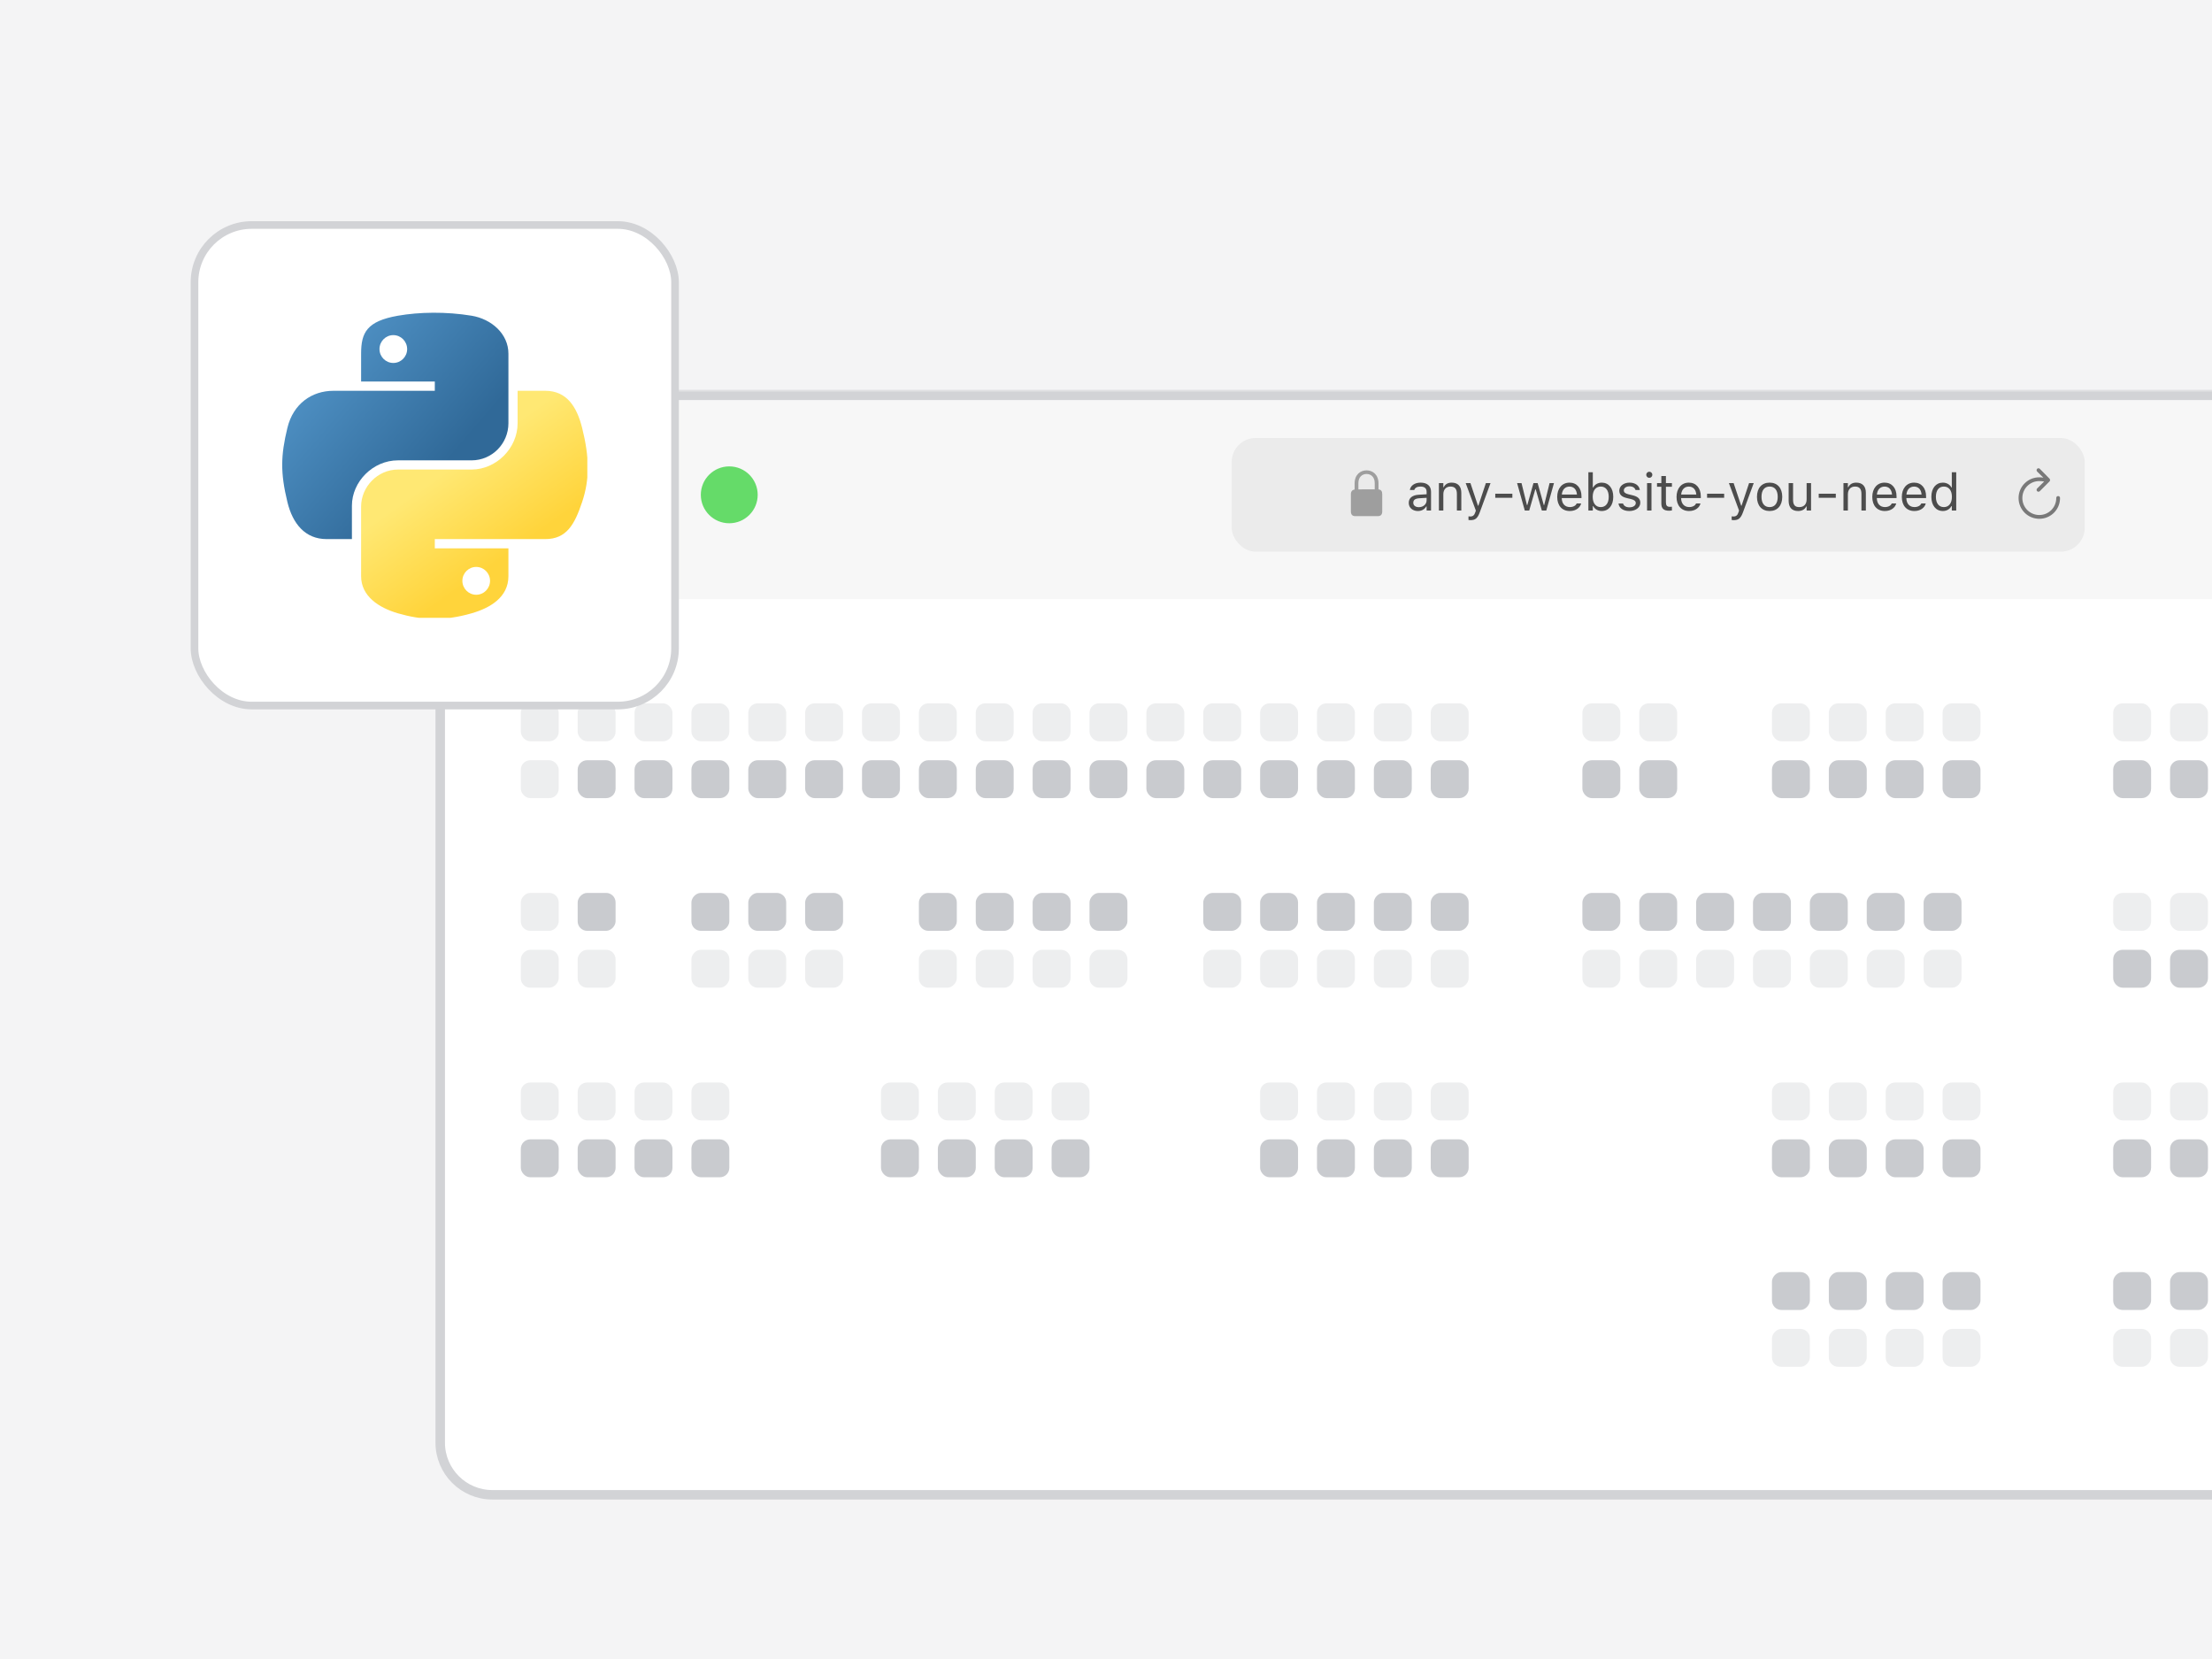 <svg width="640" height="480" viewBox="0 0 640 480" fill="none" xmlns="http://www.w3.org/2000/svg">
<rect x="0" y="0" width="640" height="480" fill="#333333" stroke="none"/>
<g clip-path="url(#clip0_3691_29587)">
<rect width="640" height="480" fill="#F4F4F5"/>
<path d="M142.454 114.371H817.088C825.418 114.371 832.171 121.124 832.171 129.454V417.408C832.171 425.738 825.418 432.491 817.088 432.491H142.454C134.124 432.491 127.371 425.738 127.371 417.408V129.454C127.371 121.124 134.124 114.371 142.454 114.371Z" fill="white" stroke="#D2D3D6" stroke-width="2.742"/>
<rect x="150.683" y="203.5" width="10.97" height="10.97" rx="2.742" fill="#EDEEEF"/>
<rect width="10.97" height="10.97" rx="2.742" transform="matrix(1 0 0 -1 150.683 285.772)" fill="#EDEEEF"/>
<rect x="167.137" y="203.5" width="10.97" height="10.97" rx="2.742" fill="#EDEEEF"/>
<rect width="10.97" height="10.97" rx="2.742" transform="matrix(1 0 0 -1 167.137 285.772)" fill="#EDEEEF"/>
<rect x="183.591" y="203.5" width="10.97" height="10.97" rx="2.742" fill="#EDEEEF"/>
<rect x="200.047" y="203.5" width="10.97" height="10.97" rx="2.742" fill="#EDEEEF"/>
<rect width="10.97" height="10.97" rx="2.742" transform="matrix(1 0 0 -1 200.047 285.772)" fill="#EDEEEF"/>
<rect x="216.501" y="203.5" width="10.97" height="10.97" rx="2.742" fill="#EDEEEF"/>
<rect width="10.97" height="10.97" rx="2.742" transform="matrix(1 0 0 -1 216.501 285.772)" fill="#EDEEEF"/>
<rect x="232.955" y="203.5" width="10.97" height="10.97" rx="2.742" fill="#EDEEEF"/>
<rect width="10.97" height="10.97" rx="2.742" transform="matrix(1 0 0 -1 232.955 285.772)" fill="#EDEEEF"/>
<rect x="249.409" y="203.5" width="10.97" height="10.97" rx="2.742" fill="#EDEEEF"/>
<rect x="265.863" y="203.5" width="10.97" height="10.97" rx="2.742" fill="#EDEEEF"/>
<rect width="10.97" height="10.97" rx="2.742" transform="matrix(1 0 0 -1 265.863 285.772)" fill="#EDEEEF"/>
<rect x="282.317" y="203.5" width="10.97" height="10.97" rx="2.742" fill="#EDEEEF"/>
<rect width="10.97" height="10.97" rx="2.742" transform="matrix(1 0 0 -1 282.317 285.772)" fill="#EDEEEF"/>
<rect x="298.773" y="203.5" width="10.97" height="10.97" rx="2.742" fill="#EDEEEF"/>
<rect width="10.97" height="10.97" rx="2.742" transform="matrix(1 0 0 -1 298.773 285.772)" fill="#EDEEEF"/>
<rect x="315.228" y="203.5" width="10.97" height="10.97" rx="2.742" fill="#EDEEEF"/>
<rect width="10.97" height="10.97" rx="2.742" transform="matrix(1 0 0 -1 315.228 285.772)" fill="#EDEEEF"/>
<rect x="331.682" y="203.5" width="10.97" height="10.97" rx="2.742" fill="#EDEEEF"/>
<rect x="348.136" y="203.5" width="10.97" height="10.97" rx="2.742" fill="#EDEEEF"/>
<rect width="10.97" height="10.97" rx="2.742" transform="matrix(1 0 0 -1 348.136 285.772)" fill="#EDEEEF"/>
<rect x="364.591" y="203.5" width="10.97" height="10.97" rx="2.742" fill="#EDEEEF"/>
<rect width="10.97" height="10.97" rx="2.742" transform="matrix(1 0 0 -1 364.591 285.772)" fill="#EDEEEF"/>
<rect x="381.045" y="203.5" width="10.97" height="10.97" rx="2.742" fill="#EDEEEF"/>
<rect width="10.97" height="10.97" rx="2.742" transform="matrix(1 0 0 -1 381.045 285.772)" fill="#EDEEEF"/>
<rect x="397.5" y="203.5" width="10.97" height="10.97" rx="2.742" fill="#EDEEEF"/>
<rect width="10.97" height="10.97" rx="2.742" transform="matrix(1 0 0 -1 397.5 285.772)" fill="#EDEEEF"/>
<rect x="413.954" y="203.5" width="10.97" height="10.97" rx="2.742" fill="#EDEEEF"/>
<rect width="10.97" height="10.97" rx="2.742" transform="matrix(1 0 0 -1 413.954 285.772)" fill="#EDEEEF"/>
<rect x="512.682" y="203.5" width="10.97" height="10.97" rx="2.742" fill="#EDEEEF"/>
<rect x="457.833" y="203.5" width="10.97" height="10.97" rx="2.742" fill="#EDEEEF"/>
<rect x="474.287" y="203.5" width="10.97" height="10.97" rx="2.742" fill="#EDEEEF"/>
<rect x="562.044" y="203.5" width="10.97" height="10.97" rx="2.742" fill="#EDEEEF"/>
<rect x="611.408" y="203.5" width="10.97" height="10.97" rx="2.742" fill="#EDEEEF"/>
<rect x="627.862" y="203.5" width="10.97" height="10.97" rx="2.742" fill="#EDEEEF"/>
<rect x="529.136" y="203.5" width="10.97" height="10.97" rx="2.742" fill="#EDEEEF"/>
<rect x="545.59" y="203.5" width="10.97" height="10.97" rx="2.742" fill="#EDEEEF"/>
<rect x="150.683" y="219.954" width="10.97" height="10.97" rx="2.742" fill="#EDEEEF"/>
<rect width="10.97" height="10.97" rx="2.742" transform="matrix(1 0 0 -1 150.683 269.317)" fill="#EDEEEF"/>
<rect x="167.137" y="219.954" width="10.97" height="10.97" rx="2.742" fill="#C9CBCF"/>
<rect width="10.97" height="10.97" rx="2.742" transform="matrix(1 0 0 -1 167.137 269.317)" fill="#C9CBCF"/>
<rect x="183.591" y="219.954" width="10.97" height="10.97" rx="2.742" fill="#C9CBCF"/>
<rect x="200.047" y="219.954" width="10.97" height="10.97" rx="2.742" fill="#C9CBCF"/>
<rect width="10.97" height="10.97" rx="2.742" transform="matrix(1 0 0 -1 200.047 269.317)" fill="#C9CBCF"/>
<rect x="216.501" y="219.954" width="10.97" height="10.97" rx="2.742" fill="#C9CBCF"/>
<rect width="10.97" height="10.97" rx="2.742" transform="matrix(1 0 0 -1 216.501 269.317)" fill="#C9CBCF"/>
<rect x="232.955" y="219.954" width="10.97" height="10.97" rx="2.742" fill="#C9CBCF"/>
<rect width="10.97" height="10.97" rx="2.742" transform="matrix(1 0 0 -1 232.955 269.317)" fill="#C9CBCF"/>
<rect x="249.409" y="219.954" width="10.97" height="10.97" rx="2.742" fill="#C9CBCF"/>
<rect x="265.863" y="219.954" width="10.97" height="10.97" rx="2.742" fill="#C9CBCF"/>
<rect width="10.97" height="10.97" rx="2.742" transform="matrix(1 0 0 -1 265.863 269.317)" fill="#C9CBCF"/>
<rect x="282.317" y="219.954" width="10.97" height="10.97" rx="2.742" fill="#C9CBCF"/>
<rect width="10.97" height="10.97" rx="2.742" transform="matrix(1 0 0 -1 282.317 269.317)" fill="#C9CBCF"/>
<rect x="298.773" y="219.954" width="10.97" height="10.97" rx="2.742" fill="#C9CBCF"/>
<rect width="10.97" height="10.97" rx="2.742" transform="matrix(1 0 0 -1 298.773 269.317)" fill="#C9CBCF"/>
<rect x="315.228" y="219.954" width="10.97" height="10.97" rx="2.742" fill="#C9CBCF"/>
<rect width="10.97" height="10.97" rx="2.742" transform="matrix(1 0 0 -1 315.228 269.317)" fill="#C9CBCF"/>
<rect x="331.682" y="219.954" width="10.97" height="10.97" rx="2.742" fill="#C9CBCF"/>
<rect x="348.136" y="219.954" width="10.97" height="10.97" rx="2.742" fill="#C9CBCF"/>
<rect width="10.97" height="10.97" rx="2.742" transform="matrix(1 0 0 -1 348.136 269.317)" fill="#C9CBCF"/>
<rect x="364.591" y="219.954" width="10.97" height="10.97" rx="2.742" fill="#C9CBCF"/>
<rect width="10.97" height="10.97" rx="2.742" transform="matrix(1 0 0 -1 364.591 269.317)" fill="#C9CBCF"/>
<rect x="381.045" y="219.954" width="10.97" height="10.97" rx="2.742" fill="#C9CBCF"/>
<rect width="10.97" height="10.97" rx="2.742" transform="matrix(1 0 0 -1 381.045 269.317)" fill="#C9CBCF"/>
<rect x="397.5" y="219.954" width="10.97" height="10.97" rx="2.742" fill="#C9CBCF"/>
<rect width="10.97" height="10.97" rx="2.742" transform="matrix(1 0 0 -1 397.5 269.317)" fill="#C9CBCF"/>
<rect x="413.954" y="219.954" width="10.97" height="10.97" rx="2.742" fill="#C9CBCF"/>
<rect width="10.97" height="10.97" rx="2.742" transform="matrix(1 0 0 -1 413.954 269.317)" fill="#C9CBCF"/>
<rect x="512.682" y="219.954" width="10.97" height="10.97" rx="2.742" fill="#C9CBCF"/>
<rect x="457.833" y="219.954" width="10.97" height="10.97" rx="2.742" fill="#C9CBCF"/>
<rect x="474.287" y="219.954" width="10.97" height="10.97" rx="2.742" fill="#C9CBCF"/>
<rect x="562.044" y="219.954" width="10.97" height="10.97" rx="2.742" fill="#C9CBCF"/>
<rect x="611.408" y="219.954" width="10.97" height="10.97" rx="2.742" fill="#C9CBCF"/>
<rect x="627.862" y="219.954" width="10.97" height="10.97" rx="2.742" fill="#C9CBCF"/>
<rect x="529.136" y="219.954" width="10.97" height="10.97" rx="2.742" fill="#C9CBCF"/>
<rect x="545.59" y="219.954" width="10.97" height="10.97" rx="2.742" fill="#C9CBCF"/>
<rect width="10.97" height="10.97" rx="2.742" transform="matrix(1 0 0 -1 457.833 285.772)" fill="#EDEEEF"/>
<rect width="10.97" height="10.97" rx="2.742" transform="matrix(1 0 0 -1 507.196 285.772)" fill="#EDEEEF"/>
<rect width="10.97" height="10.97" rx="2.742" transform="matrix(1 0 0 -1 523.65 285.772)" fill="#EDEEEF"/>
<rect width="10.97" height="10.97" rx="2.742" transform="matrix(1 0 0 -1 540.104 285.772)" fill="#EDEEEF"/>
<rect width="10.97" height="10.97" rx="2.742" transform="matrix(1 0 0 -1 556.56 285.772)" fill="#EDEEEF"/>
<rect x="611.408" y="258.349" width="10.97" height="10.97" rx="2.742" fill="#EDEEEF"/>
<rect x="627.862" y="258.349" width="10.97" height="10.97" rx="2.742" fill="#EDEEEF"/>
<rect width="10.97" height="10.97" rx="2.742" transform="matrix(1 0 0 -1 474.287 285.772)" fill="#EDEEEF"/>
<rect width="10.97" height="10.97" rx="2.742" transform="matrix(1 0 0 -1 490.742 285.772)" fill="#EDEEEF"/>
<rect width="10.97" height="10.97" rx="2.742" transform="matrix(1 0 0 -1 457.833 269.317)" fill="#C9CBCF"/>
<rect width="10.97" height="10.97" rx="2.742" transform="matrix(1 0 0 -1 507.196 269.317)" fill="#C9CBCF"/>
<rect width="10.97" height="10.97" rx="2.742" transform="matrix(1 0 0 -1 523.65 269.317)" fill="#C9CBCF"/>
<rect width="10.97" height="10.97" rx="2.742" transform="matrix(1 0 0 -1 540.104 269.317)" fill="#C9CBCF"/>
<rect width="10.97" height="10.97" rx="2.742" transform="matrix(1 0 0 -1 556.56 269.317)" fill="#C9CBCF"/>
<rect x="611.408" y="274.803" width="10.97" height="10.97" rx="2.742" fill="#C9CBCF"/>
<rect x="627.862" y="274.803" width="10.97" height="10.97" rx="2.742" fill="#C9CBCF"/>
<rect width="10.97" height="10.97" rx="2.742" transform="matrix(1 0 0 -1 474.287 269.317)" fill="#C9CBCF"/>
<rect width="10.97" height="10.97" rx="2.742" transform="matrix(1 0 0 -1 490.742 269.317)" fill="#C9CBCF"/>
<rect x="512.682" y="313.196" width="10.97" height="10.97" rx="2.742" fill="#EDEEEF"/>
<rect x="562.044" y="313.196" width="10.97" height="10.97" rx="2.742" fill="#EDEEEF"/>
<rect x="611.408" y="313.196" width="10.97" height="10.97" rx="2.742" fill="#EDEEEF"/>
<rect x="627.862" y="313.196" width="10.97" height="10.97" rx="2.742" fill="#EDEEEF"/>
<rect x="529.136" y="313.196" width="10.97" height="10.97" rx="2.742" fill="#EDEEEF"/>
<rect x="545.59" y="313.196" width="10.97" height="10.97" rx="2.742" fill="#EDEEEF"/>
<rect x="512.682" y="329.65" width="10.97" height="10.97" rx="2.742" fill="#C9CBCF"/>
<rect x="562.044" y="329.65" width="10.97" height="10.97" rx="2.742" fill="#C9CBCF"/>
<rect x="611.408" y="329.65" width="10.97" height="10.97" rx="2.742" fill="#C9CBCF"/>
<rect x="627.862" y="329.65" width="10.97" height="10.97" rx="2.742" fill="#C9CBCF"/>
<rect x="529.136" y="329.65" width="10.97" height="10.97" rx="2.742" fill="#C9CBCF"/>
<rect x="545.59" y="329.65" width="10.97" height="10.97" rx="2.742" fill="#C9CBCF"/>
<rect x="364.591" y="313.196" width="10.97" height="10.97" rx="2.742" fill="#EDEEEF"/>
<rect x="413.954" y="313.196" width="10.97" height="10.97" rx="2.742" fill="#EDEEEF"/>
<rect x="381.045" y="313.196" width="10.97" height="10.97" rx="2.742" fill="#EDEEEF"/>
<rect x="397.5" y="313.196" width="10.97" height="10.97" rx="2.742" fill="#EDEEEF"/>
<rect x="364.591" y="329.65" width="10.97" height="10.97" rx="2.742" fill="#C9CBCF"/>
<rect x="413.954" y="329.65" width="10.97" height="10.97" rx="2.742" fill="#C9CBCF"/>
<rect x="381.045" y="329.65" width="10.97" height="10.97" rx="2.742" fill="#C9CBCF"/>
<rect x="397.5" y="329.65" width="10.97" height="10.97" rx="2.742" fill="#C9CBCF"/>
<rect x="254.895" y="313.196" width="10.97" height="10.97" rx="2.742" fill="#EDEEEF"/>
<rect x="304.257" y="313.196" width="10.97" height="10.97" rx="2.742" fill="#EDEEEF"/>
<rect x="271.349" y="313.196" width="10.97" height="10.97" rx="2.742" fill="#EDEEEF"/>
<rect x="287.803" y="313.196" width="10.97" height="10.97" rx="2.742" fill="#EDEEEF"/>
<rect x="254.895" y="329.65" width="10.97" height="10.97" rx="2.742" fill="#C9CBCF"/>
<rect x="304.257" y="329.65" width="10.97" height="10.97" rx="2.742" fill="#C9CBCF"/>
<rect x="271.349" y="329.65" width="10.97" height="10.97" rx="2.742" fill="#C9CBCF"/>
<rect x="287.803" y="329.65" width="10.97" height="10.97" rx="2.742" fill="#C9CBCF"/>
<rect x="150.683" y="313.196" width="10.97" height="10.97" rx="2.742" fill="#EDEEEF"/>
<rect x="200.047" y="313.196" width="10.97" height="10.97" rx="2.742" fill="#EDEEEF"/>
<rect x="167.137" y="313.196" width="10.97" height="10.97" rx="2.742" fill="#EDEEEF"/>
<rect x="183.591" y="313.196" width="10.97" height="10.97" rx="2.742" fill="#EDEEEF"/>
<rect x="150.683" y="329.65" width="10.97" height="10.97" rx="2.742" fill="#C9CBCF"/>
<rect x="200.047" y="329.65" width="10.97" height="10.97" rx="2.742" fill="#C9CBCF"/>
<rect x="167.137" y="329.65" width="10.97" height="10.97" rx="2.742" fill="#C9CBCF"/>
<rect x="183.591" y="329.65" width="10.97" height="10.97" rx="2.742" fill="#C9CBCF"/>
<rect width="10.97" height="10.97" rx="2.742" transform="matrix(1 0 0 -1 512.682 395.469)" fill="#EDEEEF"/>
<rect width="10.97" height="10.97" rx="2.742" transform="matrix(1 0 0 -1 562.044 395.469)" fill="#EDEEEF"/>
<rect width="10.97" height="10.97" rx="2.742" transform="matrix(1 0 0 -1 611.408 395.469)" fill="#EDEEEF"/>
<rect width="10.97" height="10.97" rx="2.742" transform="matrix(1 0 0 -1 627.862 395.469)" fill="#EDEEEF"/>
<rect width="10.97" height="10.97" rx="2.742" transform="matrix(1 0 0 -1 529.136 395.469)" fill="#EDEEEF"/>
<rect width="10.97" height="10.97" rx="2.742" transform="matrix(1 0 0 -1 545.59 395.469)" fill="#EDEEEF"/>
<rect width="10.97" height="10.97" rx="2.742" transform="matrix(1 0 0 -1 512.682 379.015)" fill="#C9CBCF"/>
<rect width="10.97" height="10.97" rx="2.742" transform="matrix(1 0 0 -1 562.044 379.015)" fill="#C9CBCF"/>
<rect width="10.97" height="10.97" rx="2.742" transform="matrix(1 0 0 -1 611.408 379.015)" fill="#C9CBCF"/>
<rect width="10.97" height="10.97" rx="2.742" transform="matrix(1 0 0 -1 627.862 379.015)" fill="#C9CBCF"/>
<rect width="10.97" height="10.97" rx="2.742" transform="matrix(1 0 0 -1 529.136 379.015)" fill="#C9CBCF"/>
<rect width="10.97" height="10.97" rx="2.742" transform="matrix(1 0 0 -1 545.59 379.015)" fill="#C9CBCF"/>
<mask id="path-146-inside-1_3691_29587" fill="white">
<path d="M126 129.454C126 120.367 133.367 113 142.454 113H817.088C826.176 113 833.543 120.367 833.543 129.454V173.333H126V129.454Z"/>
</mask>
<path d="M126 129.454C126 120.367 133.367 113 142.454 113H817.088C826.176 113 833.543 120.367 833.543 129.454V173.333H126V129.454Z" fill="#F7F7F7"/>
<path d="M123.258 129.454C123.258 118.852 131.852 110.258 142.454 110.258H817.088C827.69 110.258 836.285 118.852 836.285 129.454L830.8 129.454C830.8 121.882 824.661 115.742 817.088 115.742H142.454C134.882 115.742 128.742 121.882 128.742 129.454L123.258 129.454ZM833.543 173.333H126H833.543ZM123.258 173.333V129.454C123.258 118.852 131.852 110.258 142.454 110.258L142.454 115.742C134.882 115.742 128.742 121.882 128.742 129.454V173.333H123.258ZM817.088 110.258C827.69 110.258 836.285 118.852 836.285 129.454V173.333H830.8V129.454C830.8 121.882 824.661 115.742 817.088 115.742L817.088 110.258Z" fill="#D2D3D6" mask="url(#path-146-inside-1_3691_29587)"/>
<rect x="356.364" y="126.713" width="246.817" height="32.909" rx="6.953" fill="black" fill-opacity="0.05"/>
<g clip-path="url(#clip1_3691_29587)">
<path d="M392.155 149.336H398.62C399.496 149.336 399.924 148.901 399.924 147.951V142.967C399.924 142.111 399.571 141.67 398.844 141.595V139.884C398.844 137.324 397.167 136.088 395.388 136.088C393.608 136.088 391.931 137.324 391.931 139.884V141.629C391.266 141.731 390.852 142.165 390.852 142.967V147.951C390.852 148.901 391.279 149.336 392.155 149.336ZM393.025 139.741C393.025 138.037 394.118 137.134 395.388 137.134C396.657 137.134 397.751 138.037 397.751 139.741V141.588L393.025 141.595V139.741Z" fill="#9E9E9E"/>
<path d="M410.246 147.852C408.738 147.852 407.598 146.939 407.598 145.498V145.483C407.598 144.071 408.642 143.254 410.489 143.144L412.762 143.004V142.283C412.762 141.305 412.166 140.775 410.982 140.775C410.033 140.775 409.408 141.128 409.202 141.746L409.194 141.768H407.914L407.922 141.724C408.128 140.481 409.334 139.642 411.026 139.642C412.961 139.642 414.042 140.635 414.042 142.283V147.712H412.762V146.542H412.644C412.144 147.388 411.313 147.852 410.246 147.852ZM408.907 145.468C408.907 146.27 409.591 146.741 410.511 146.741C411.813 146.741 412.762 145.888 412.762 144.755V144.034L410.643 144.166C409.437 144.24 408.907 144.666 408.907 145.454V145.468ZM416.321 147.712V139.782H417.601V140.974H417.719C418.116 140.135 418.859 139.642 420.029 139.642C421.809 139.642 422.802 140.694 422.802 142.577V147.712H421.522V142.886C421.522 141.459 420.933 140.775 419.668 140.775C418.403 140.775 417.601 141.628 417.601 143.019V147.712H416.321ZM425.442 150.493C425.272 150.493 425.052 150.478 424.875 150.448V149.397C425.03 149.426 425.228 149.433 425.405 149.433C426.133 149.433 426.574 149.102 426.861 148.19L427.008 147.719L424.073 139.782H425.442L427.619 146.307H427.737L429.907 139.782H431.253L428.156 148.197C427.501 149.978 426.847 150.493 425.442 150.493ZM432.627 144.034V142.842H437.571V144.034H432.627ZM441.167 147.712L438.945 139.782H440.225L441.784 146.123H441.902L443.675 139.782H444.889L446.662 146.123H446.779L448.339 139.782H449.612L447.39 147.712H446.103L444.33 141.577H444.212L442.447 147.712H441.167ZM454.186 147.852C451.92 147.852 450.552 146.263 450.552 143.776V143.769C450.552 141.319 451.95 139.642 454.105 139.642C456.26 139.642 457.57 141.246 457.57 143.614V144.115H451.861C451.898 145.755 452.803 146.711 454.215 146.711C455.289 146.711 455.951 146.204 456.165 145.726L456.194 145.659H457.474L457.459 145.718C457.187 146.792 456.054 147.852 454.186 147.852ZM454.098 140.782C452.921 140.782 452.023 141.584 451.883 143.092H456.268C456.135 141.525 455.267 140.782 454.098 140.782ZM463.439 147.852C462.335 147.852 461.452 147.329 460.967 146.447H460.849V147.712H459.569V136.633H460.849V141.032H460.967C461.401 140.186 462.35 139.642 463.439 139.642C465.454 139.642 466.764 141.253 466.764 143.739V143.754C466.764 146.226 465.447 147.852 463.439 147.852ZM463.144 146.719C464.594 146.719 465.454 145.601 465.454 143.754V143.739C465.454 141.893 464.594 140.775 463.144 140.775C461.703 140.775 460.82 141.908 460.82 143.739V143.754C460.82 145.586 461.703 146.719 463.144 146.719ZM471.412 147.852C469.646 147.852 468.432 146.998 468.285 145.689H469.595C469.808 146.351 470.441 146.785 471.456 146.785C472.522 146.785 473.28 146.277 473.28 145.557V145.542C473.28 145.005 472.875 144.63 471.897 144.394L470.669 144.1C469.183 143.747 468.513 143.099 468.513 141.959V141.952C468.513 140.635 469.778 139.642 471.463 139.642C473.126 139.642 474.281 140.473 474.457 141.768H473.199C473.03 141.143 472.412 140.709 471.456 140.709C470.514 140.709 469.823 141.194 469.823 141.893V141.908C469.823 142.445 470.22 142.783 471.154 143.011L472.375 143.305C473.869 143.666 474.589 144.313 474.589 145.446V145.461C474.589 146.873 473.214 147.852 471.412 147.852ZM477.192 138.252C476.707 138.252 476.309 137.854 476.309 137.369C476.309 136.883 476.707 136.486 477.192 136.486C477.678 136.486 478.075 136.883 478.075 137.369C478.075 137.854 477.678 138.252 477.192 138.252ZM476.545 147.712V139.782H477.825V147.712H476.545ZM482.995 147.771C481.362 147.771 480.678 147.168 480.678 145.652V140.841H479.427V139.782H480.678V137.729H482.002V139.782H483.738V140.841H482.002V145.328C482.002 146.263 482.326 146.638 483.149 146.638C483.377 146.638 483.503 146.631 483.738 146.608V147.697C483.488 147.741 483.245 147.771 482.995 147.771ZM488.709 147.852C486.444 147.852 485.075 146.263 485.075 143.776V143.769C485.075 141.319 486.473 139.642 488.628 139.642C490.784 139.642 492.093 141.246 492.093 143.614V144.115H486.385C486.422 145.755 487.326 146.711 488.739 146.711C489.813 146.711 490.475 146.204 490.688 145.726L490.718 145.659H491.998L491.983 145.718C491.711 146.792 490.578 147.852 488.709 147.852ZM488.621 140.782C487.444 140.782 486.547 141.584 486.407 143.092H490.791C490.659 141.525 489.791 140.782 488.621 140.782ZM493.909 144.034V142.842H498.852V144.034H493.909ZM501.595 150.493C501.426 150.493 501.205 150.478 501.028 150.448V149.397C501.183 149.426 501.382 149.433 501.558 149.433C502.286 149.433 502.728 149.102 503.015 148.19L503.162 147.719L500.227 139.782H501.595L503.772 146.307H503.89L506.06 139.782H507.406L504.309 148.197C503.655 149.978 503 150.493 501.595 150.493ZM512.003 147.852C509.744 147.852 508.347 146.292 508.347 143.754V143.739C508.347 141.194 509.744 139.642 512.003 139.642C514.261 139.642 515.659 141.194 515.659 143.739V143.754C515.659 146.292 514.261 147.852 512.003 147.852ZM512.003 146.719C513.503 146.719 514.349 145.623 514.349 143.754V143.739C514.349 141.864 513.503 140.775 512.003 140.775C510.502 140.775 509.656 141.864 509.656 143.739V143.754C509.656 145.623 510.502 146.719 512.003 146.719ZM520.24 147.852C518.438 147.852 517.511 146.792 517.511 144.917V139.782H518.791V144.608C518.791 146.035 519.306 146.719 520.571 146.719C521.969 146.719 522.712 145.865 522.712 144.475V139.782H523.992V147.712H522.712V146.528H522.594C522.205 147.374 521.403 147.852 520.24 147.852ZM526.212 144.034V142.842H531.156V144.034H526.212ZM533.369 147.712V139.782H534.649V140.974H534.766C535.164 140.135 535.907 139.642 537.076 139.642C538.856 139.642 539.85 140.694 539.85 142.577V147.712H538.57V142.886C538.57 141.459 537.981 140.775 536.716 140.775C535.45 140.775 534.649 141.628 534.649 143.019V147.712H533.369ZM545.343 147.852C543.078 147.852 541.709 146.263 541.709 143.776V143.769C541.709 141.319 543.107 139.642 545.262 139.642C547.418 139.642 548.727 141.246 548.727 143.614V144.115H543.019C543.055 145.755 543.96 146.711 545.373 146.711C546.447 146.711 547.109 146.204 547.322 145.726L547.352 145.659H548.632L548.617 145.718C548.345 146.792 547.212 147.852 545.343 147.852ZM545.255 140.782C544.078 140.782 543.181 141.584 543.041 143.092H547.425C547.293 141.525 546.425 140.782 545.255 140.782ZM553.89 147.852C551.624 147.852 550.256 146.263 550.256 143.776V143.769C550.256 141.319 551.654 139.642 553.809 139.642C555.964 139.642 557.274 141.246 557.274 143.614V144.115H551.565C551.602 145.755 552.507 146.711 553.919 146.711C554.993 146.711 555.655 146.204 555.869 145.726L555.898 145.659H557.178L557.164 145.718C556.891 146.792 555.758 147.852 553.89 147.852ZM553.802 140.782C552.625 140.782 551.727 141.584 551.587 143.092H555.972C555.839 141.525 554.971 140.782 553.802 140.782ZM562.128 147.852C560.119 147.852 558.803 146.226 558.803 143.754V143.739C558.803 141.253 560.112 139.642 562.128 139.642C563.216 139.642 564.165 140.186 564.599 141.032H564.717V136.633H565.997V147.712H564.717V146.447H564.599C564.114 147.329 563.231 147.852 562.128 147.852ZM562.422 146.719C563.864 146.719 564.747 145.586 564.747 143.754V143.739C564.747 141.908 563.864 140.775 562.422 140.775C560.973 140.775 560.112 141.893 560.112 143.739V143.754C560.112 145.601 560.973 146.719 562.422 146.719Z" fill="#4C4C4C"/>
</g>
<path d="M589.786 142.266C589.955 142.266 590.084 142.212 590.18 142.11L592.977 139.299C593.099 139.183 593.147 139.047 593.147 138.891C593.147 138.742 593.086 138.592 592.977 138.484L590.18 135.645C590.084 135.537 589.949 135.482 589.786 135.482C589.48 135.482 589.249 135.727 589.249 136.039C589.249 136.182 589.304 136.318 589.399 136.426L591.212 138.205C590.825 138.137 590.431 138.097 590.037 138.097C586.71 138.097 584.034 140.765 584.034 144.093C584.034 147.427 586.71 150.102 590.037 150.102C593.364 150.102 596.033 147.427 596.033 144.093C596.033 143.767 595.802 143.529 595.469 143.529C595.15 143.529 594.94 143.767 594.94 144.093C594.94 146.822 592.76 149.009 590.037 149.009C587.314 149.009 585.127 146.822 585.127 144.093C585.127 141.37 587.314 139.19 590.037 139.19C590.553 139.19 591.028 139.231 591.436 139.319L589.405 141.336C589.304 141.444 589.249 141.58 589.249 141.723C589.249 142.035 589.48 142.266 589.786 142.266Z" fill="#797979"/>
<path d="M156.156 135.284C160.511 135.284 164.04 138.815 164.04 143.169C164.04 147.523 160.51 151.053 156.156 151.053C151.802 151.053 148.272 147.523 148.271 143.169C148.271 138.814 151.802 135.284 156.156 135.284Z" fill="#DB6965" stroke="#DB6965" stroke-width="0.686"/>
<path d="M183.57 135.284C187.925 135.284 191.454 138.815 191.454 143.169C191.454 147.523 187.925 151.053 183.57 151.053C179.216 151.053 175.686 147.523 175.686 143.169C175.686 138.814 179.216 135.284 183.57 135.284Z" fill="#FFCE50" stroke="#FFCE50" stroke-width="0.686"/>
<path d="M210.997 135.284C215.351 135.284 218.881 138.815 218.881 143.169C218.881 147.523 215.351 151.053 210.997 151.053C206.643 151.053 203.112 147.523 203.112 143.169C203.112 138.814 206.643 135.284 210.997 135.284Z" fill="#65DB69" stroke="#65DB69" stroke-width="0.686"/>
<rect x="56.276" y="65.103" width="139.034" height="139.034" rx="16.552" fill="white"/>
<rect x="56.276" y="65.103" width="139.034" height="139.034" rx="16.552" stroke="#D2D3D6" stroke-width="2.207"/>
<g clip-path="url(#clip2_3691_29587)">
<path d="M125.331 90.483C121.686 90.5 118.205 90.808 115.141 91.345C106.118 92.925 104.48 96.232 104.48 102.33V110.385H125.803V113.069H104.48H96.477C90.28 113.069 84.854 116.761 83.156 123.784C81.199 131.833 81.112 136.856 83.156 145.261C84.672 151.518 88.292 155.976 94.489 155.976H101.821V146.321C101.821 139.345 107.91 133.193 115.141 133.193H136.44C142.369 133.193 147.102 128.355 147.102 122.454V102.33C147.102 96.603 142.227 92.301 136.44 91.345C132.777 90.741 128.976 90.466 125.331 90.483ZM113.799 96.961C116.002 96.961 117.801 98.773 117.801 101C117.801 103.22 116.002 105.015 113.799 105.015C111.589 105.015 109.798 103.22 109.798 101C109.798 98.773 111.589 96.961 113.799 96.961Z" fill="url(#paint0_linear_3691_29587)"/>
<path d="M149.76 113.068V122.453C149.76 129.728 143.536 135.852 136.439 135.852H115.14C109.306 135.852 104.479 140.8 104.479 146.591V166.714C104.479 172.441 109.504 175.81 115.14 177.453C121.89 179.42 128.363 179.775 136.439 177.453C141.807 175.912 147.1 172.812 147.1 166.714V158.659H125.802V155.975H147.1H157.762C163.959 155.975 166.269 151.691 168.424 145.26C170.65 138.641 170.555 132.275 168.424 123.783C166.892 117.668 163.967 113.068 157.762 113.068H149.76ZM137.781 164.029C139.991 164.029 141.782 165.824 141.782 168.044C141.782 170.271 139.991 172.083 137.781 172.083C135.578 172.083 133.78 170.271 133.78 168.044C133.78 165.824 135.578 164.029 137.781 164.029Z" fill="url(#paint1_linear_3691_29587)"/>
</g>
</g>
<defs>
<linearGradient id="paint0_linear_3691_29587" x1="81.655" y1="90.482" x2="130.453" y2="132.44" gradientUnits="userSpaceOnUse">
<stop stop-color="#5A9FD4"/>
<stop offset="1" stop-color="#306998"/>
</linearGradient>
<linearGradient id="paint1_linear_3691_29587" x1="137.268" y1="167.367" x2="119.837" y2="142.72" gradientUnits="userSpaceOnUse">
<stop stop-color="#FFD43B"/>
<stop offset="1" stop-color="#FFE873"/>
</linearGradient>
<clipPath id="clip0_3691_29587">
<rect width="640" height="480" fill="white"/>
</clipPath>
<clipPath id="clip1_3691_29587">
<rect x="390.852" y="133.712" width="177.025" height="18" fill="white"/>
</clipPath>
<clipPath id="clip2_3691_29587">
<rect width="88.276" height="88.276" fill="white" transform="translate(81.655 90.482)"/>
</clipPath>
</defs>
</svg>